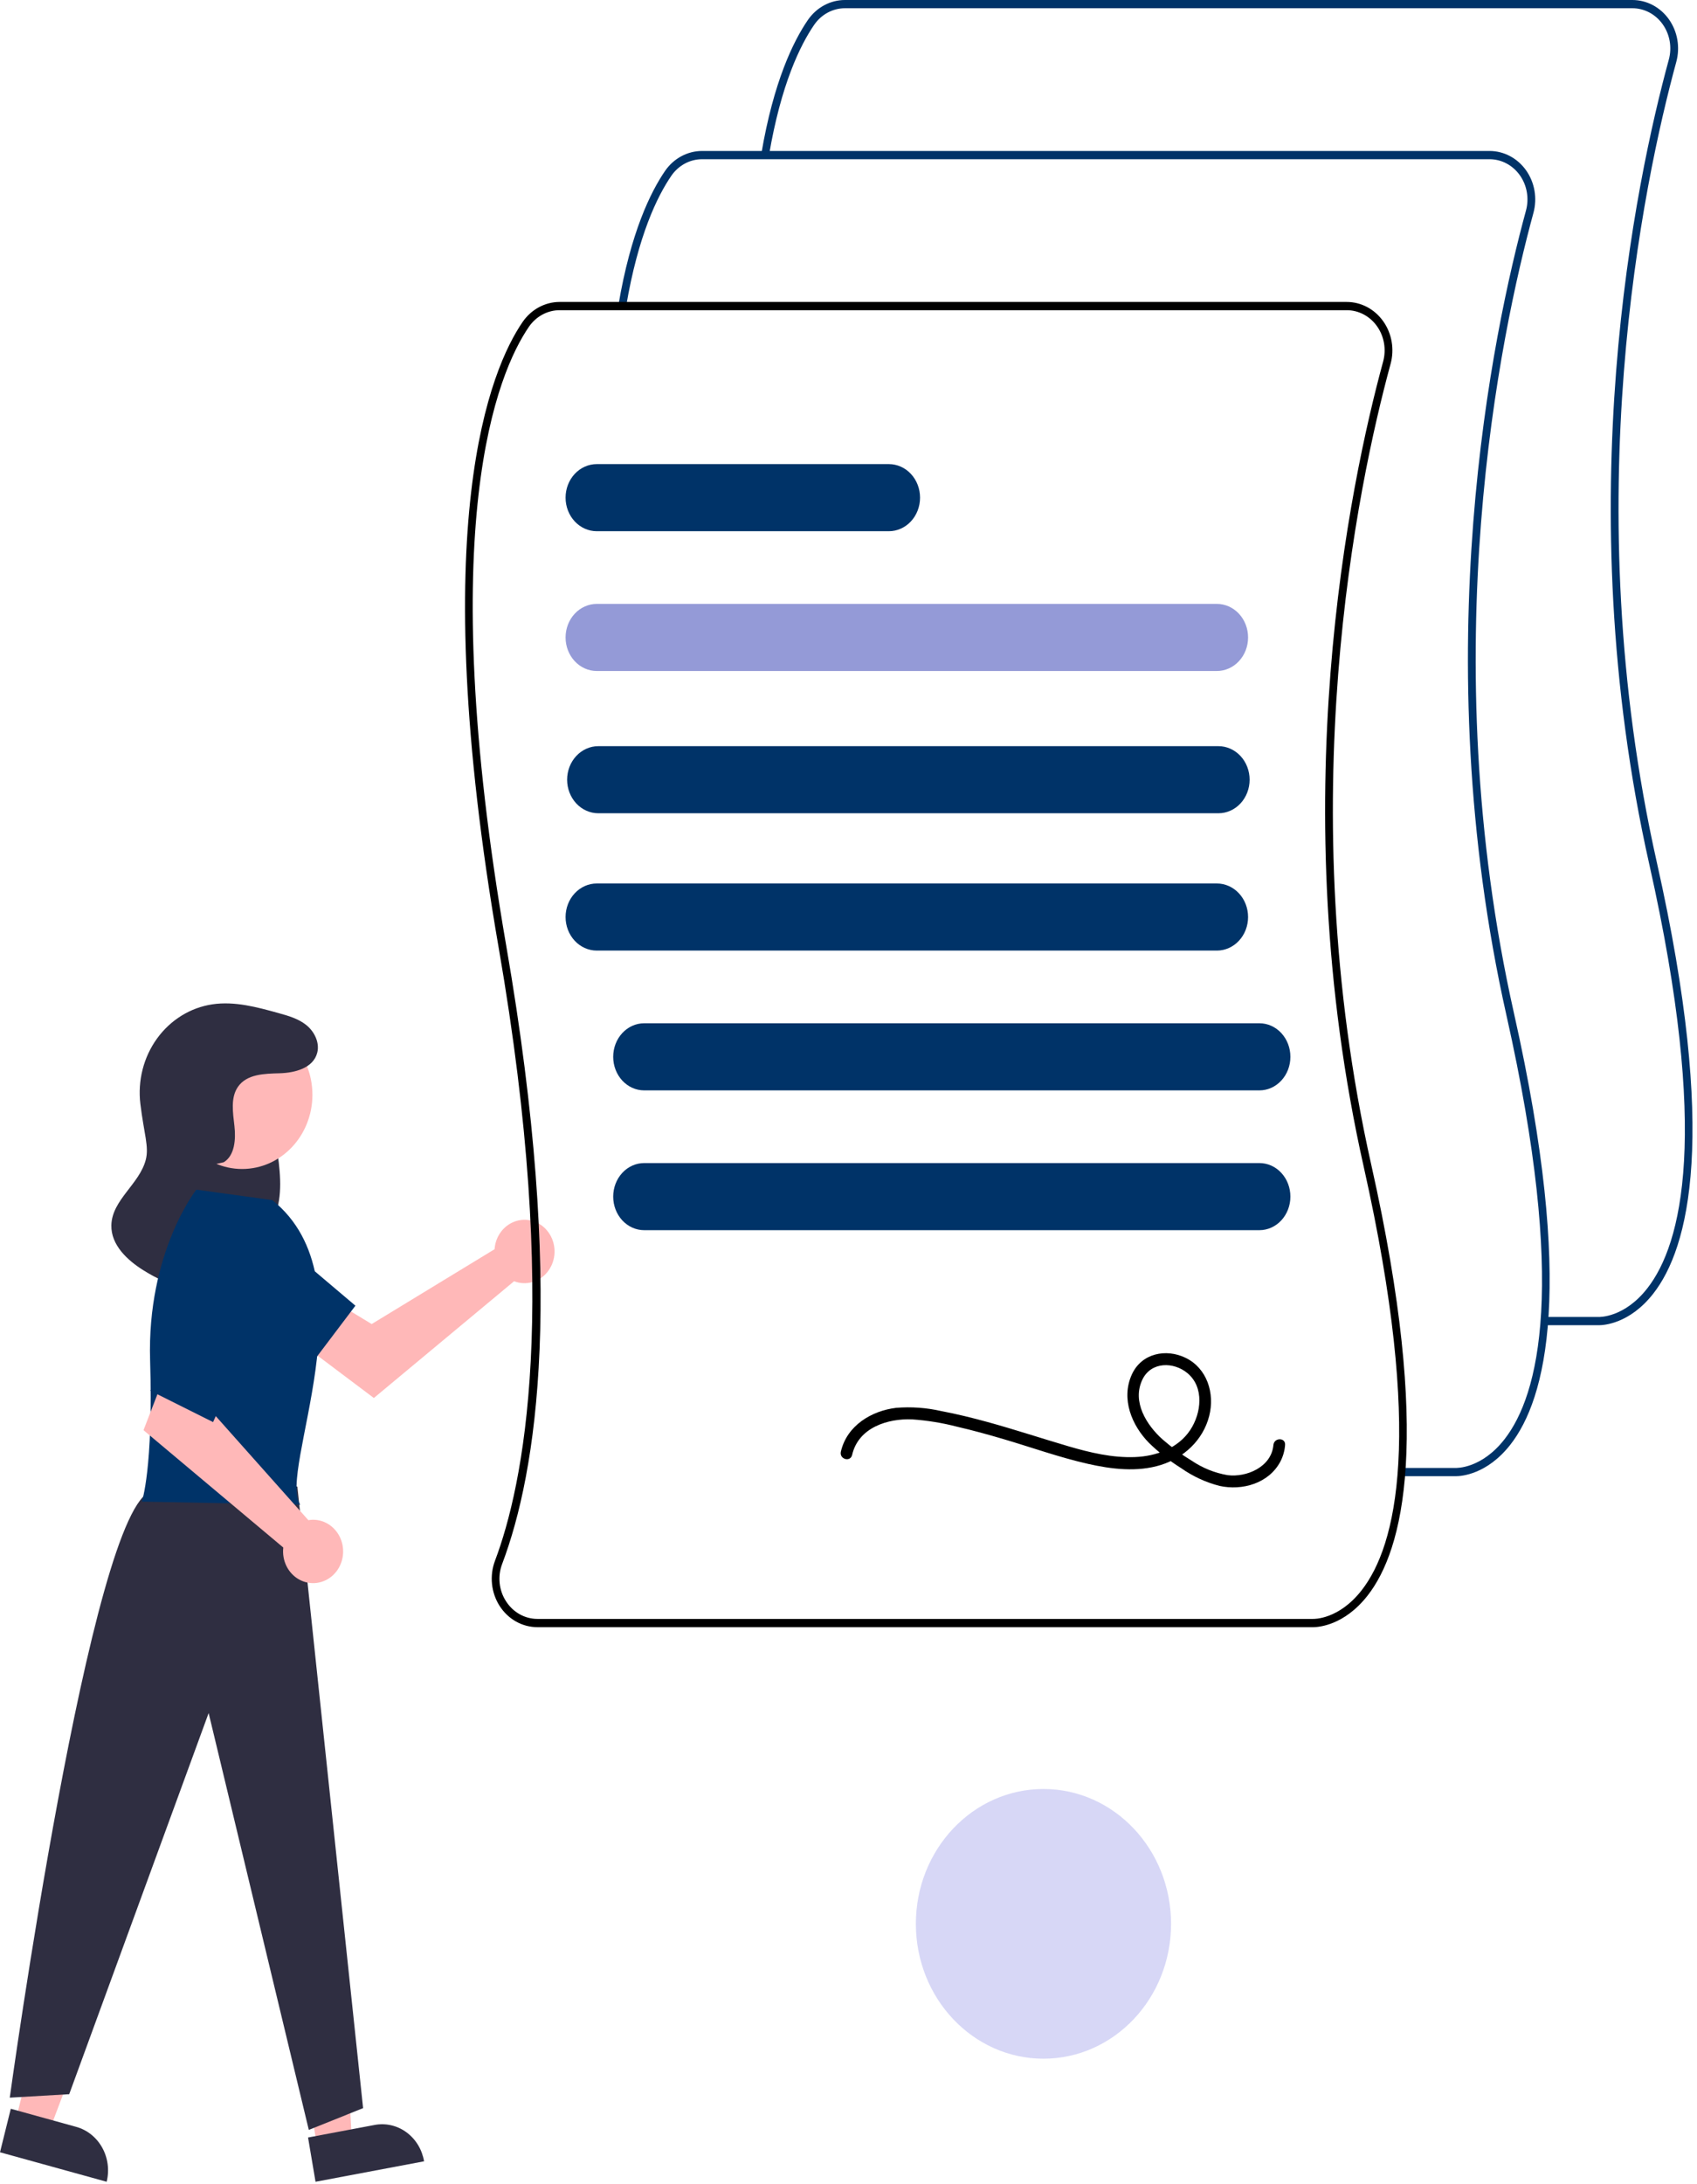 <svg width="342" height="440" viewBox="0 0 342 440" fill="none" xmlns="http://www.w3.org/2000/svg">
<path d="M3.13 427.262L9.969 429.153L20.137 402.219L10.043 399.428L3.13 427.262Z" fill="#FFB8B8"/>
<path d="M21.495 439.499L2.78429e-06 433.557L2.176 424.794L15.366 428.441C17.569 429.05 19.452 430.557 20.601 432.631C21.751 434.705 22.072 437.175 21.495 439.499V439.499V439.499Z" fill="#2F2E41"/>
<path d="M63.927 432.4L70.887 431.088L69.404 402.139L59.132 404.075L63.927 432.4Z" fill="#FFB8B8"/>
<path d="M85.465 435.378L63.59 439.5L62.081 430.583L75.504 428.053C76.614 427.844 77.751 427.868 78.853 428.123C79.954 428.377 80.997 428.859 81.922 429.539C82.847 430.219 83.636 431.085 84.244 432.086C84.852 433.088 85.267 434.207 85.465 435.378V435.378V435.378Z" fill="#2F2E41"/>
<path d="M50.222 219.503C51.937 219.943 53.333 221.787 54.17 223.923C54.943 226.167 55.467 228.498 55.73 230.869C56.388 235.284 57.021 240.064 55.659 244.154C54.063 248.947 49.81 251.457 46.121 250.277C42.432 249.098 39.498 244.669 38.495 239.572C37.583 234.421 38.171 229.1 40.182 224.309C41.23 221.792 42.674 219.47 44.594 218.334C45.535 217.733 46.658 217.531 47.735 217.768C48.812 218.004 49.764 218.663 50.4 219.61" fill="#2F2E41"/>
<path d="M59.926 299.447L73.177 424.666L62.233 429.05L42.048 345.082L13.947 421.857L1.968 422.559C1.968 422.559 18.404 303.098 30.584 300.383L59.926 299.447Z" fill="#2F2E41"/>
<path d="M48.796 235.483C56.619 235.483 62.961 228.792 62.961 220.539C62.961 212.285 56.619 205.594 48.796 205.594C40.973 205.594 34.632 212.285 34.632 220.539C34.632 228.792 40.973 235.483 48.796 235.483Z" fill="#FFB8B8"/>
<path d="M45.091 234.125C47.311 232.774 47.547 229.515 47.246 226.831C46.944 224.146 46.44 221.153 47.936 218.958C49.721 216.339 53.307 216.286 56.364 216.201C59.421 216.115 63.144 215.171 63.936 212.055C64.459 209.996 63.34 207.786 61.733 206.493C60.126 205.201 58.115 204.629 56.161 204.086C51.79 202.871 47.277 201.646 42.801 202.314C38.368 202.975 34.36 205.451 31.645 209.207C28.929 212.962 27.724 217.695 28.29 222.381C29.015 228.375 30.065 230.992 29.375 233.635C28.091 238.558 22.553 241.72 22.442 246.825C22.356 250.817 25.699 253.898 28.96 255.925C31.547 257.533 34.339 258.897 37.32 259.274C40.301 259.65 43.511 258.93 45.731 256.798C48.596 254.048 49.304 249.454 48.483 245.462C47.662 241.469 45.555 237.923 43.471 234.479" fill="#2F2E41"/>
<path d="M54.875 241.753L39.569 239.646C39.569 239.646 29.586 252.285 30.251 274.052C30.917 295.819 28.588 302.49 28.588 302.49L60.502 303.098C55.889 296.405 75.186 257.964 54.875 241.753Z" fill="#003368"/>
<path d="M63.098 306.14C62.779 306.143 62.46 306.172 62.145 306.227L42.563 284.233L44.56 277.212L34.91 272.648L28.92 288.095L57.093 311.74C56.942 313.027 57.166 314.332 57.734 315.481C58.303 316.631 59.19 317.571 60.277 318.176C61.364 318.78 62.6 319.022 63.821 318.867C65.041 318.713 66.188 318.17 67.109 317.312C68.03 316.453 68.681 315.318 68.976 314.06C69.271 312.801 69.196 311.477 68.761 310.264C68.325 309.051 67.55 308.007 66.539 307.271C65.527 306.534 64.327 306.14 63.098 306.14V306.14Z" fill="#FFB8B8"/>
<path d="M99.816 250.643C99.745 250.971 99.699 251.305 99.678 251.641L74.904 266.72L68.882 263.062L62.463 271.929L75.345 281.616L103.608 258.091C104.761 258.541 106.016 258.61 107.207 258.289C108.398 257.968 109.468 257.273 110.275 256.294C111.081 255.316 111.587 254.102 111.724 252.813C111.861 251.524 111.622 250.222 111.041 249.08C110.459 247.937 109.562 247.009 108.468 246.418C107.374 245.826 106.135 245.601 104.917 245.77C103.698 245.94 102.557 246.497 101.646 247.368C100.735 248.238 100.096 249.38 99.816 250.643V250.643Z" fill="#FFB8B8"/>
<path d="M43.396 259.893L62.902 274.561L71.627 263.02L52.665 246.968C51.849 246.277 50.908 245.769 49.9 245.476C48.892 245.182 47.837 245.109 46.801 245.26C45.765 245.412 44.769 245.785 43.874 246.357C42.98 246.928 42.205 247.687 41.598 248.585V248.585C40.416 250.336 39.94 252.511 40.278 254.632C40.615 256.753 41.736 258.645 43.396 259.893Z" fill="#003368"/>
<path d="M39.366 256.759L30.296 280.151L42.941 286.47L53.413 263.321C53.863 262.325 54.116 261.242 54.156 260.14C54.196 259.037 54.023 257.937 53.646 256.908C53.269 255.878 52.697 254.941 51.965 254.153C51.232 253.365 50.355 252.743 49.387 252.325V252.325C48.453 251.922 47.453 251.717 46.444 251.722C45.435 251.726 44.437 251.941 43.506 252.352C42.576 252.764 41.731 253.365 41.021 254.121C40.31 254.877 39.748 255.774 39.366 256.759V256.759Z" fill="#003368"/>
<ellipse cx="210.291" cy="387.543" rx="25.714" ry="27.164" fill="#D7D7F6"/>
<path d="M322.217 266.956C322.128 266.956 322.072 266.954 322.052 266.952L311.426 266.954V265.293H322.091C322.338 265.302 327.376 265.453 332.017 259.483C338.935 250.586 344.615 228.562 332.395 174.161C315.962 101.012 329.667 36.389 336.322 12C336.65 10.793 336.709 9.522 336.494 8.287C336.279 7.053 335.795 5.888 335.082 4.885C334.37 3.882 333.446 3.069 332.386 2.509C331.325 1.95 330.156 1.659 328.972 1.661H170.272C169.065 1.662 167.876 1.966 166.801 2.546C165.726 3.126 164.795 3.967 164.083 4.999C161.264 9.11 157.395 17.006 154.974 31.284L153.432 30.991C155.906 16.402 159.9 8.274 162.816 4.023C163.673 2.779 164.795 1.766 166.09 1.066C167.386 0.367 168.818 0.002 170.272 4.51872e-06H328.972C330.399 -0.001 331.808 0.349 333.086 1.024C334.364 1.698 335.476 2.679 336.335 3.887C337.194 5.096 337.776 6.5 338.035 7.988C338.294 9.476 338.223 11.007 337.828 12.461C331.207 36.724 317.573 101.011 333.919 173.777C346.311 228.942 340.354 251.444 333.174 260.607C328.438 266.65 323.221 266.956 322.217 266.956Z" fill="#003368"/>
<path d="M293.428 297.368C293.339 297.368 293.284 297.366 293.264 297.364L282.638 297.366V295.705H293.302C293.551 295.713 298.587 295.865 303.229 289.895C310.146 280.998 315.827 258.974 303.606 204.573C287.174 131.424 300.879 66.8 307.534 42.412C307.862 41.205 307.921 39.934 307.705 38.699C307.49 37.465 307.007 36.3 306.294 35.297C305.581 34.294 304.658 33.481 303.597 32.921C302.537 32.362 301.368 32.071 300.183 32.073H141.484C140.277 32.074 139.088 32.377 138.013 32.958C136.938 33.538 136.006 34.378 135.295 35.411C132.476 39.522 128.607 47.418 126.186 61.696L124.644 61.403C127.118 46.814 131.112 38.686 134.028 34.435C134.885 33.19 136.006 32.177 137.302 31.478C138.597 30.779 140.03 30.414 141.484 30.412H300.183C301.611 30.41 303.019 30.761 304.297 31.436C305.575 32.11 306.687 33.091 307.546 34.299C308.405 35.508 308.987 36.912 309.247 38.4C309.506 39.888 309.435 41.419 309.039 42.873C302.419 67.135 288.785 131.423 305.131 204.189C317.523 259.354 311.565 281.856 304.386 291.019C299.65 297.062 294.432 297.368 293.428 297.368Z" fill="#003368"/>
<path d="M264.649 327.781C264.56 327.781 264.505 327.779 264.485 327.778L108.312 327.779C106.808 327.781 105.327 327.392 103.998 326.646C102.669 325.901 101.532 324.821 100.688 323.501C99.844 322.182 99.317 320.663 99.154 319.078C98.992 317.493 99.198 315.89 99.754 314.409C105.421 299.396 113.051 263.377 100.484 190.822C85.645 105.147 98.93 74.184 105.33 64.849C106.187 63.604 107.308 62.591 108.603 61.892C109.898 61.193 111.33 60.828 112.783 60.825H271.401C272.828 60.824 274.235 61.174 275.513 61.849C276.79 62.524 277.902 63.504 278.76 64.713C279.619 65.921 280.2 67.325 280.459 68.813C280.718 70.301 280.647 71.833 280.252 73.287C273.635 97.549 260.008 161.837 276.346 234.602C288.731 289.768 282.777 312.27 275.601 321.432C270.868 327.475 265.653 327.781 264.649 327.781ZM112.783 62.486C111.577 62.488 110.388 62.791 109.313 63.371C108.238 63.951 107.308 64.792 106.597 65.825C100.315 74.987 87.295 105.48 102.024 190.522C114.029 259.833 108.207 296.484 101.208 315.026C100.737 316.249 100.56 317.578 100.693 318.892C100.827 320.206 101.267 321.464 101.973 322.553C102.674 323.651 103.618 324.551 104.723 325.173C105.828 325.795 107.061 326.119 108.312 326.118H264.523C264.77 326.131 269.806 326.279 274.445 320.309C281.359 311.412 287.036 289.387 274.822 234.987C258.398 161.837 272.096 97.214 278.748 72.825C279.076 71.619 279.134 70.348 278.919 69.113C278.704 67.878 278.221 66.713 277.508 65.71C276.796 64.708 275.873 63.894 274.813 63.335C273.753 62.775 272.585 62.485 271.401 62.486H112.783Z" fill="black"/>
<path d="M245.239 135.168H120.269C118.602 135.168 117.002 134.456 115.823 133.188C114.644 131.921 113.981 130.202 113.981 128.409C113.981 126.617 114.644 124.898 115.823 123.63C117.002 122.363 118.602 121.651 120.269 121.651H245.239C246.907 121.651 248.506 122.363 249.685 123.63C250.865 124.898 251.527 126.617 251.527 128.409C251.527 130.202 250.865 131.921 249.685 133.188C248.506 134.456 246.907 135.168 245.239 135.168Z" fill="#949AD7"/>
<path d="M245.551 163.825H120.581C118.914 163.825 117.314 163.113 116.135 161.846C114.956 160.578 114.293 158.859 114.293 157.067C114.293 155.274 114.956 153.555 116.135 152.288C117.314 151.021 118.914 150.309 120.581 150.309H245.551C247.219 150.309 248.818 151.021 249.997 152.288C251.177 153.555 251.839 155.274 251.839 157.067C251.839 158.859 251.177 160.578 249.997 161.846C248.818 163.113 247.219 163.825 245.551 163.825Z" fill="#003368"/>
<path d="M245.239 191.488H120.269C118.602 191.488 117.002 190.776 115.823 189.508C114.644 188.241 113.981 186.522 113.981 184.729C113.981 182.937 114.644 181.218 115.823 179.95C117.002 178.683 118.602 177.971 120.269 177.971H245.239C246.907 177.971 248.506 178.683 249.685 179.95C250.865 181.218 251.527 182.937 251.527 184.729C251.527 186.522 250.865 188.241 249.685 189.508C248.506 190.776 246.907 191.488 245.239 191.488Z" fill="#003368"/>
<path d="M253.818 219.648H129.817C128.162 219.648 126.575 218.936 125.405 217.668C124.235 216.401 123.578 214.682 123.578 212.889C123.578 211.097 124.235 209.378 125.405 208.11C126.575 206.843 128.162 206.131 129.817 206.131H253.818C255.473 206.131 257.06 206.843 258.23 208.11C259.4 209.378 260.057 211.097 260.057 212.889C260.057 214.682 259.4 216.401 258.23 217.668C257.06 218.936 255.473 219.648 253.818 219.648Z" fill="#003368"/>
<path d="M253.818 247.807H129.817C128.162 247.807 126.575 247.095 125.405 245.828C124.235 244.56 123.578 242.841 123.578 241.049C123.578 239.256 124.235 237.537 125.405 236.27C126.575 235.002 128.162 234.29 129.817 234.29H253.818C255.473 234.29 257.06 235.002 258.23 236.27C259.4 237.537 260.057 239.256 260.057 241.049C260.057 242.841 259.4 244.56 258.23 245.828C257.06 247.095 255.473 247.807 253.818 247.807Z" fill="#003368"/>
<path d="M179.14 107.008H120.262C118.596 107.008 116.999 106.296 115.821 105.028C114.643 103.761 113.981 102.042 113.981 100.249C113.981 98.457 114.643 96.738 115.821 95.47C116.999 94.203 118.596 93.491 120.262 93.491H179.14C180.805 93.491 182.403 94.203 183.58 95.47C184.758 96.738 185.42 98.457 185.42 100.249C185.42 102.042 184.758 103.761 183.58 105.028C182.403 106.296 180.805 107.008 179.14 107.008Z" fill="#003368"/>
<path d="M171.733 293.076C173 287.535 178.953 285.718 183.82 285.921C186.895 286.136 189.945 286.634 192.934 287.411C196.061 288.134 199.158 288.989 202.239 289.897C207.889 291.561 213.482 293.574 219.225 294.875C224.007 295.959 229.203 296.594 233.971 295.099C238.555 293.661 242.443 290.132 243.69 285.252C244.865 280.654 243.252 275.626 238.938 273.525C235.004 271.608 230.035 272.583 228.085 276.917C225.887 281.803 228.083 287.132 231.564 290.667C233.543 292.586 235.71 294.287 238.03 295.74C240.386 297.398 243.007 298.611 245.773 299.322C250.314 300.324 255.723 298.848 258.065 294.367C258.585 293.353 258.899 292.239 258.985 291.094C259.123 289.536 256.768 289.546 256.63 291.094C256.233 295.556 251.174 297.646 247.391 297.156C244.837 296.719 242.398 295.742 240.228 294.285C238.133 293.023 236.148 291.576 234.295 289.961C231.086 287.093 228.079 282.373 230.234 277.897C231.988 274.253 236.563 274.289 239.345 276.639C242.714 279.486 242.114 284.652 239.891 288.032C237.431 291.775 232.971 293.344 228.766 293.513C224.196 293.697 219.665 292.614 215.298 291.333C209.872 289.741 204.501 287.96 199.048 286.462C195.953 285.611 192.834 284.844 189.683 284.246C186.704 283.568 183.643 283.349 180.602 283.597C175.688 284.183 170.672 287.138 169.462 292.43C169.114 293.952 171.384 294.601 171.733 293.076L171.733 293.076Z" fill="black"/>
</svg>
